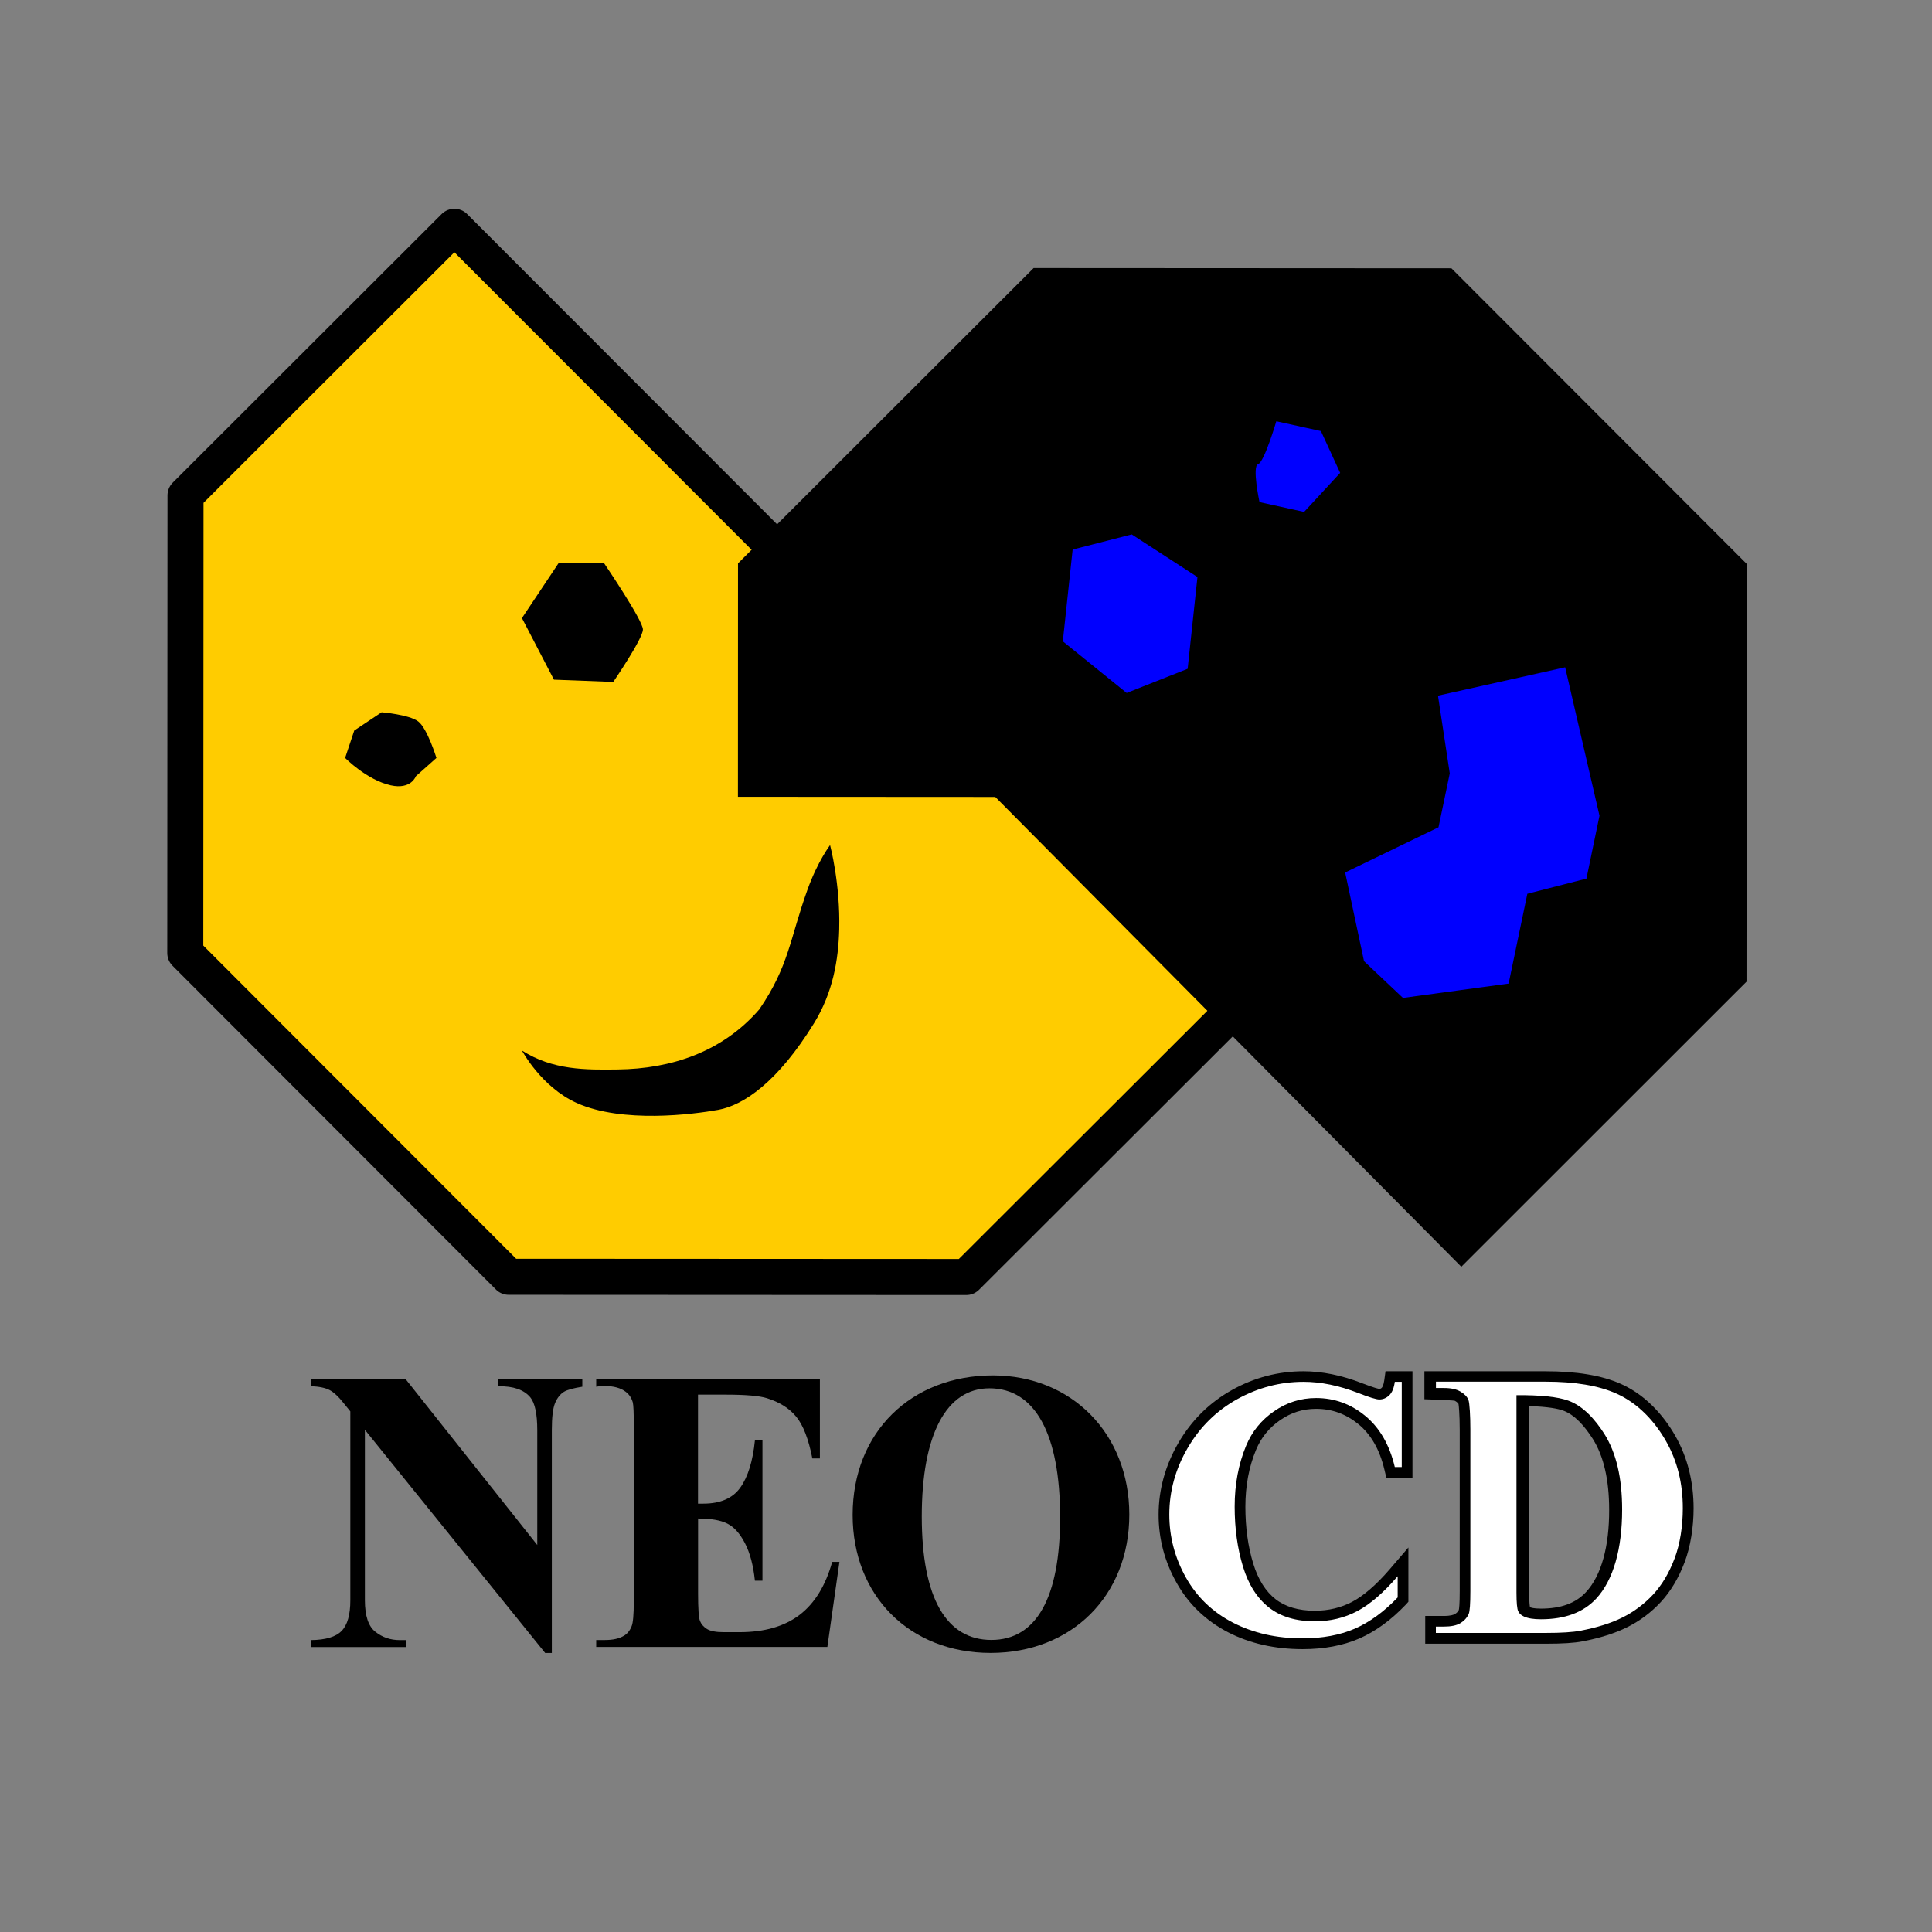 <?xml version="1.0" encoding="utf-8"?>
<!-- Generator: Adobe Illustrator 24.2.1, SVG Export Plug-In . SVG Version: 6.00 Build 0)  -->
<svg version="1.1" id="Layer_2_1_" xmlns="http://www.w3.org/2000/svg" xmlns:xlink="http://www.w3.org/1999/xlink" x="0px" y="0px"
	 viewBox="0 0 256 256" style="enable-background:new 0 0 256 256;" xml:space="preserve">
<rect x="0" y="0" width="256" height="256" fill="#808080" stroke="none"/>
<style type="text/css">
	.st0{fill:#FFCC00;stroke:#000000;stroke-width:4.775;stroke-linecap:round;stroke-linejoin:round;}
	.st1{fill:#0000FF;}
	.st2{fill:#FFFFFF;}
</style>
<g>
	<polygon class="st0" points="60.21,30.05 24.58,65.64 24.55,126.28 67.4,169.18 128.04,169.21 163.68,133.62 	"/>
	<polygon points="231.42,130.08 231.45,74.72 192.32,35.55 136.96,35.52 97.79,74.65 97.78,105.58 131.88,105.6 193.63,167.85 	"/>
	<g>
		<path d="M69.16,139.2c4.09,2.61,8.44,2.57,12.69,2.51c7.06-0.08,13.85-2.3,18.76-7.96c3.93-5.74,4.04-9.32,6.37-15.82
			c1.36-3.8,3.01-5.95,3.01-5.95s1.37,5.13,1.21,11.19c-0.11,4.04-0.83,8.33-3.33,12.4c-4.84,7.86-9.37,10.88-12.7,11.49
			c-3.33,0.6-12.7,1.81-18.75-0.91C71.71,144.03,69.16,139.2,69.16,139.2z M69.16,81.9L74,74.64h6.05c0,0,5.14,7.56,5.14,8.77
			c0,1.21-3.93,6.95-3.93,6.95l-7.86-0.3L69.16,81.9z M51.78,104.06c-3.18-0.71-6.05-3.63-6.05-3.63l1.21-3.63l3.63-2.42
			c0,0,3.63,0.3,4.84,1.21c1.21,0.91,2.42,4.84,2.42,4.84l-2.72,2.42C55.11,102.84,54.5,104.66,51.78,104.06z"/>
	</g>
	<path class="st1" d="M157.37,88.62l-8.08,3.2l-8.46-6.84l1.3-12.16l7.83-2.01l8.71,5.65L157.37,88.62z M166.89,66.53
		c0,0-1.01-4.76-0.19-5.02s2.42-5.69,2.42-5.69l5.91,1.3l2.55,5.54l-4.78,5.17L166.89,66.53z M185.9,132.23l-5.16-4.87l-2.5-11.75
		l12.37-5.99l1.49-7.14l-1.56-10.3l16.85-3.76l4.55,19.67l-1.73,8.33l-7.83,2.01l-2.48,11.9L185.9,132.23z"/>
</g>
<g>
	<g>
		<path d="M105.96,213.97c-2,1.53-4.65,2.3-7.96,2.3h-2.12c-1.01,0-1.74-0.14-2.2-0.42c-0.45-0.28-0.76-0.64-0.93-1.07
			c-0.17-0.44-0.25-1.63-0.25-3.58v-9.99c1.69,0,2.98,0.22,3.87,0.67c0.89,0.44,1.67,1.31,2.34,2.6c0.67,1.29,1.11,2.95,1.32,4.97h1
			v-18.58h-1c-0.28,2.76-0.93,4.84-1.94,6.25c-1.01,1.41-2.64,2.12-4.89,2.12h-0.71V184.8h3.64c2.69,0,4.52,0.16,5.49,0.47
			c1.68,0.52,2.97,1.34,3.89,2.46c0.92,1.12,1.63,2.96,2.13,5.52h1v-10.51H79v1.01c0.2-0.03,0.39-0.06,0.61-0.09h0.56
			c1.15,0,2.05,0.25,2.71,0.74c0.47,0.34,0.79,0.81,0.97,1.43c0.09,0.37,0.13,1.36,0.13,2.98v23.35c0,1.8-0.1,2.9-0.29,3.33
			c-0.24,0.6-0.59,1.02-1.04,1.27c-0.63,0.37-1.45,0.55-2.48,0.55H79v0.92h30.63l1.6-11.27h-0.96
			C109.39,210.1,107.96,212.44,105.96,213.97z"/>
		<path d="M66.04,183.69c1.98-0.03,3.39,0.46,4.23,1.47c0.61,0.75,0.92,2.2,0.92,4.34v15.22l-17.43-21.96H41.18v0.92
			c1.08,0.04,1.91,0.21,2.49,0.51c0.58,0.3,1.24,0.93,1.99,1.89l0.76,0.94v25.03c0,1.91-0.38,3.26-1.15,4.05
			c-0.77,0.8-2.13,1.2-4.08,1.22v0.92h12.6v-0.92h-0.84c-1.2,0-2.27-0.36-3.2-1.09c-0.93-0.72-1.4-2.12-1.4-4.19v-22.58l23.89,29.57
			h0.88v-29.55c0-1.68,0.14-2.87,0.43-3.57c0.29-0.69,0.69-1.19,1.2-1.5c0.44-0.26,1.26-0.48,2.41-0.66v-1.01H66.04V183.69z"/>
		<path d="M131.57,182.25c-10.77,0-18.59,7.46-18.59,18.49c0,10.72,7.56,18.28,18.28,18.28c10.72,0,18.38-7.56,18.38-18.33
			C149.64,189.96,141.97,182.25,131.57,182.25z M131.36,217.3c-5.9,0-9.22-5.44-9.22-16.36c0-10.87,3.26-16.98,8.96-16.98
			c6.06,0,9.37,6.06,9.37,17.09C140.47,211.71,137.31,217.3,131.36,217.3z"/>
	</g>
	<g>
		<g>
			<path d="M186.62,212.24v-7.19l-2.49,2.9c-1.76,2.04-3.43,3.49-4.96,4.3c-1.48,0.78-3.15,1.18-4.95,1.18
				c-2.15,0-3.91-0.52-5.2-1.53c-1.32-1.03-2.32-2.62-2.96-4.72c-0.69-2.24-1.04-4.77-1.04-7.53c0-2.75,0.47-5.28,1.4-7.51
				c0.68-1.65,1.73-2.94,3.2-3.96c1.46-1.01,3.02-1.5,4.77-1.5c2.1,0,3.94,0.67,5.61,2.03c1.66,1.36,2.82,3.38,3.44,6.01l0.26,1.09
				h3.46v-10.47v-3.64h-3.57l-0.17,1.22c-0.1,0.69-0.28,0.92-0.33,0.97c-0.12,0.12-0.21,0.14-0.32,0.15
				c-0.08-0.01-0.57-0.09-2.3-0.76c-2.7-1.05-5.3-1.58-7.75-1.58c-3.33,0-6.52,0.83-9.47,2.48c-2.97,1.65-5.36,4.01-7.1,7
				c-1.74,2.99-2.63,6.2-2.63,9.53c0,3.17,0.8,6.21,2.38,9.01c1.59,2.84,3.89,5.04,6.82,6.56c2.88,1.49,6.21,2.24,9.89,2.24
				c2.82,0,5.33-0.47,7.48-1.4c2.14-0.93,4.21-2.43,6.15-4.46L186.62,212.24z"/>
		</g>
		<path class="st2" d="M185.74,194.39h-0.92c-0.7-2.95-2.01-5.21-3.92-6.78c-1.91-1.57-4.08-2.36-6.51-2.36
			c-2.03,0-3.88,0.58-5.57,1.75c-1.69,1.17-2.93,2.69-3.71,4.58c-1,2.41-1.51,5.1-1.51,8.05c0,2.91,0.37,5.56,1.1,7.95
			c0.73,2.39,1.88,4.19,3.44,5.42c1.56,1.22,3.59,1.83,6.08,1.83c2.04,0,3.91-0.45,5.61-1.34c1.7-0.9,3.49-2.44,5.37-4.63v2.81
			c-1.82,1.9-3.72,3.28-5.69,4.14c-1.97,0.85-4.28,1.28-6.91,1.28c-3.47,0-6.55-0.7-9.24-2.09c-2.69-1.39-4.77-3.39-6.23-5.99
			c-1.46-2.6-2.19-5.38-2.19-8.32c0-3.1,0.81-6.04,2.43-8.82c1.62-2.78,3.81-4.94,6.57-6.47c2.76-1.53,5.68-2.3,8.78-2.3
			c2.28,0,4.7,0.49,7.24,1.48c1.47,0.57,2.4,0.86,2.8,0.86c0.51,0,0.95-0.19,1.33-0.56c0.38-0.37,0.62-0.97,0.73-1.78h0.92V194.39z"
			/>
		<path d="M221.99,190.27c-1.64-2.88-4.07-5.49-7.23-6.9c-2.54-1.13-5.88-1.67-9.95-1.67l-14.65,0h-1.42v3.71
			c1.77,0.06,3.92,0.14,4.05,0.21c0.36,0.21,0.45,0.37,0.47,0.42c0.03,0.09,0.16,1.38,0.16,3.37v21.41c0,1.78-0.08,2.36-0.12,2.51
			c-0.1,0.21-0.27,0.39-0.52,0.54c-0.16,0.09-0.55,0.25-1.44,0.25h-2.49v3.68h15.96c2.2,0,3.8-0.1,4.87-0.31
			c2.31-0.44,4.32-1.07,5.95-1.89c1.67-0.83,3.16-1.95,4.44-3.33c1.28-1.38,2.34-3.14,3.14-5.24c0.79-2.08,1.2-4.7,1.2-7.15
			C224.41,196.33,223.6,193.1,221.99,190.27z M210.15,210.96c-1.36,1.47-3.31,2.19-5.98,2.19c-0.95,0-1.32-0.14-1.41-0.18
			c-0.01-0.01-0.02-0.01-0.03-0.01c-0.03-0.15-0.11-0.63-0.11-1.92v-24.72c2.52,0.07,3.83,0.35,4.48,0.58
			c1.6,0.58,2.9,2.11,3.97,3.79c1.43,2.27,2.15,5.42,2.15,9.35C213.24,204.87,212.2,208.76,210.15,210.96z"/>
		<path class="st2" d="M220.76,190.97c-1.49-2.62-3.69-5.02-6.58-6.31c-2.36-1.06-5.49-1.58-9.37-1.58h-14.54v0.84h1.08
			c0.91,0,1.63,0.16,2.16,0.47c0.53,0.31,0.89,0.68,1.06,1.1c0.17,0.42,0.26,2.23,0.26,3.91v21.41c0,1.69-0.07,2.71-0.22,3.05
			c-0.24,0.52-0.61,0.92-1.11,1.22c-0.5,0.3-1.22,0.45-2.16,0.45h-1.08v0.84h14.54c2.09,0,3.62-0.1,4.6-0.29
			c2.2-0.42,4.07-1,5.59-1.76c1.52-0.76,2.87-1.77,4.04-3.02c1.17-1.26,2.12-2.85,2.85-4.77c0.74-1.93,1.1-4.36,1.1-6.65
			C222.99,196.56,222.25,193.59,220.76,190.97z M211.5,211.83c-1.69,1.82-4.13,2.73-7.32,2.73c-0.98,0-1.72-0.12-2.24-0.36
			c-0.36-0.16-0.62-0.39-0.77-0.7c-0.15-0.3-0.23-1.13-0.23-2.47v-26.16c3.2-0.02,5.48,0.22,6.86,0.72c1.95,0.7,3.55,2.47,4.79,4.42
			c1.57,2.5,2.35,5.83,2.35,10.01C214.94,205.21,213.79,209.36,211.5,211.83z"/>
	</g>
</g>
</svg>
